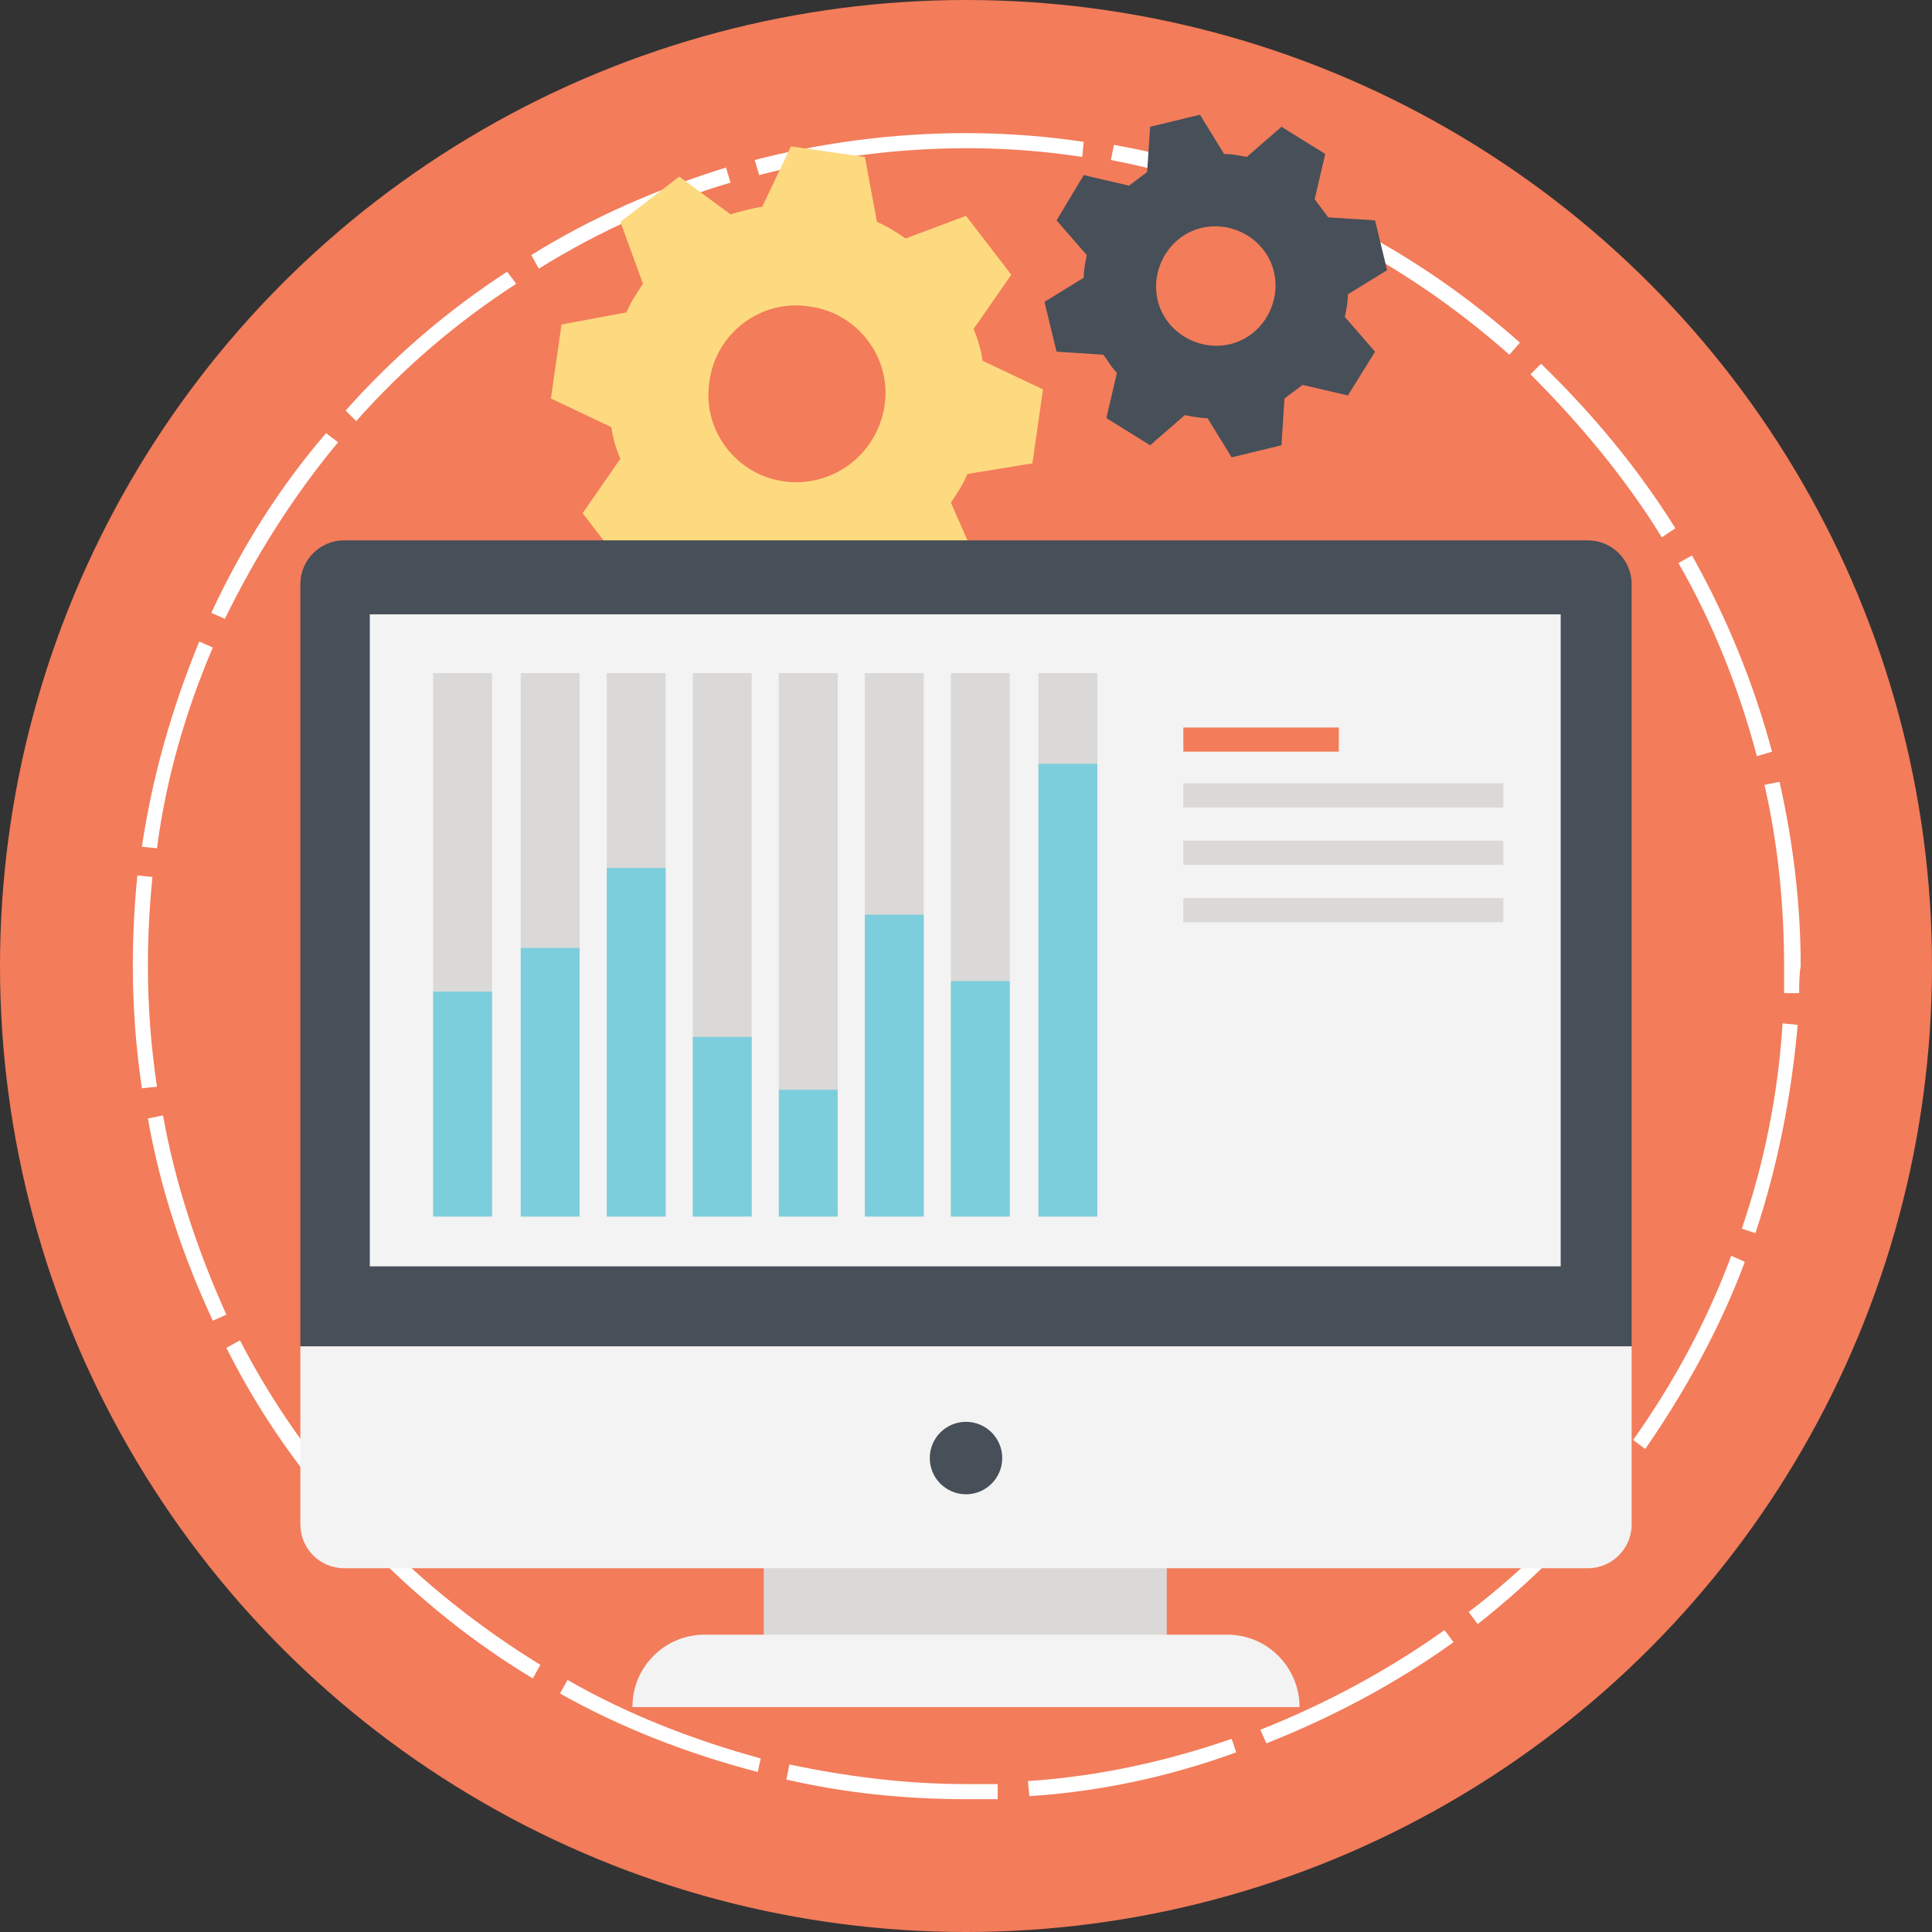 <svg xmlns="http://www.w3.org/2000/svg" viewBox="0 0 128 128"><rect x="0" y="0" width="128" height="128" fill="#333333" stroke="none"/><circle cx="64" cy="64" r="64" fill="#F37C5A"/><path fill="#FFF" d="M64 119.2c-4 0-8-.4-11.9-1.3l.2-1c3.8.8 7.7 1.3 11.7 1.3h2.1v1H64zm4.2-.2l-.1-1c4.6-.3 9.2-1.3 13.5-2.8l.3.9c-4.4 1.6-9 2.6-13.7 2.9zm-18-1.6c-4.6-1.2-9-2.9-13.1-5.2l.5-.9c4 2.3 8.4 4 12.8 5.2l-.2.9zm33.7-1.9l-.4-.9c4.3-1.7 8.4-3.9 12.2-6.6l.6.8c-3.9 2.8-8.1 5-12.4 6.7zm-48.6-4.3c-4-2.4-7.7-5.4-11-8.8l.7-.7c3.2 3.3 6.9 6.2 10.8 8.6l-.5.9zm62.6-3.6l-.6-.8c3.7-2.8 6.9-6.1 9.8-9.8l.8.6c-3 3.7-6.3 7.1-10 10zM23 100.9c-3.2-3.5-5.9-7.4-8-11.6l.9-.5c2.1 4.1 4.8 7.9 7.9 11.4l-.8.7zm86-4.9l-.8-.6c2.7-3.8 4.9-7.9 6.5-12.2l.9.4c-1.6 4.3-3.9 8.5-6.6 12.4zm-94.9-8.5c-2-4.3-3.5-8.8-4.3-13.4l1-.2c.8 4.5 2.3 9 4.2 13.2l-.9.4zm102.2-5.8l-.9-.3c1.5-4.4 2.4-8.9 2.7-13.6l1 .1c-.4 4.6-1.3 9.3-2.8 13.8zM9.4 72.1c-.4-2.7-.6-5.4-.6-8.1 0-2 .1-4 .3-6l1 .1c-.2 2-.3 3.9-.3 5.9 0 2.7.2 5.3.6 8l-1 .1zm109.8-6.3h-1V64c0-4-.4-8.1-1.3-12l1-.2c.9 4 1.4 8.1 1.4 12.2-.1.6-.1 1.2-.1 1.8zM10.4 56.2l-1-.1c.7-4.7 2-9.2 3.8-13.6l.9.4c-1.8 4.2-3.1 8.7-3.7 13.3zm106-6.1c-1.2-4.5-2.9-8.8-5.2-12.8l.9-.5c2.3 4.1 4.1 8.5 5.3 13l-1 .3zM14.9 41l-.9-.4c2-4.3 4.5-8.3 7.6-11.9l.8.6c-3 3.6-5.5 7.6-7.5 11.7zm95.2-5.4c-2.4-3.9-5.4-7.5-8.7-10.8l.7-.7c3.4 3.3 6.4 6.9 8.9 10.9l-.9.6zm-86.5-7.7l-.7-.7c3.1-3.5 6.7-6.6 10.7-9.2l.6.8c-4 2.6-7.5 5.6-10.6 9.1zm76.4-4.4c-3.5-3.1-7.3-5.7-11.4-7.8l.5-.9c4.2 2.1 8.1 4.8 11.6 7.9l-.7.8zm-64.3-5.7l-.5-.9c4-2.5 8.4-4.4 12.9-5.8l.3 1c-4.4 1.3-8.7 3.2-12.7 5.7zm51.1-3c-4.2-1.9-8.6-3.3-13.2-4.2l.2-1c4.6.8 9.2 2.3 13.4 4.2l-.4 1zm-36.5-3.2l-.3-1c7-1.8 14.5-2.3 21.8-1.2l-.1 1c-7.1-1.1-14.5-.6-21.4 1.2z"/><path fill="#FDDA7F" d="M68.4 30.7l.7-4.9-4-1.9c-.1-.7-.3-1.4-.6-2.1l2.5-3.6-3-3.9-4 1.5c-.6-.4-1.2-.8-1.9-1.1l-.8-4.3-4.9-.7-1.9 4c-.7.1-1.4.3-2.1.5L45 11.7l-3.9 3 1.5 4.1c-.4.6-.8 1.2-1.1 1.9l-4.3.8-.7 4.9 4 1.9c.1.7.3 1.4.6 2.1L38.6 34l3 3.9 4.1-1.5c.6.4 1.2.8 1.9 1.1l.8 4.3 4.9.7 1.9-4c.7-.1 1.4-.3 2.1-.6l3.6 2.5 3.9-3-1.8-4.1c.4-.6.8-1.2 1.1-1.9l4.3-.7zM52 31.9c-3.2-.4-5.5-3.4-5-6.6.4-3.2 3.4-5.5 6.6-5 3.2.4 5.5 3.4 5 6.6-.5 3.2-3.4 5.4-6.6 5z"/><path fill="#474F59" d="M89.3 19.5l2.6-1.6-.8-3.3-3.1-.2-.9-1.2.7-3-2.9-1.8-2.3 2c-.5-.1-1-.2-1.5-.2l-1.6-2.6-3.3.8-.2 3-1.2.9-3-.7-1.8 3 2 2.3c-.1.5-.2 1-.2 1.5L69.2 20l.8 3.3 3.1.2c.3.4.5.8.9 1.2l-.7 3 2.9 1.8 2.3-2c.5.1 1 .2 1.5.2l1.6 2.6 3.3-.8.2-3.1 1.2-.9 3 .7 1.8-2.9-2-2.3c.1-.5.2-1 .2-1.5zm-7.8 3.3c-2.1.5-4.3-.8-4.8-2.9-.5-2.1.8-4.3 2.9-4.8 2.1-.5 4.3.8 4.8 2.9.5 2.1-.8 4.3-2.9 4.8z"/><path fill="#DAD9D8" d="M50.6 102.7h26.7v6.9H50.6z"/><path fill="#474F59" d="M108.1 89.2V38.7c0-1.6-1.3-2.9-2.9-2.9H22.8c-1.6 0-2.9 1.3-2.9 2.9v50.5h88.2z"/><path fill="#F3F3F3" d="M19.9 89.2V101c0 1.6 1.3 2.9 2.9 2.9h82.4c1.6 0 2.9-1.3 2.9-2.9V89.2H19.9zM24.5 40.7h78.9v43.2H24.5zM86.1 113.1H41.9c0-1.3.5-2.5 1.4-3.4.9-.9 2.1-1.4 3.4-1.4h34.6c2.7 0 4.8 2.2 4.8 4.8z"/><circle cx="64" cy="96.6" r="2.4" fill="#474F59"/><path fill="#DAD9D8" d="M28.7 44.6h3.9v36h-3.9z"/><path fill="#7DCEDC" d="M28.7 65.7h3.9v14.9h-3.9z"/><path fill="#DAD9D8" d="M34.5 44.6h3.9v36h-3.9z"/><path fill="#7DCEDC" d="M34.5 62.8h3.9v17.8h-3.9z"/><path fill="#DAD9D8" d="M40.2 44.6h3.9v36h-3.9z"/><path fill="#7DCEDC" d="M40.2 57.5h3.9v23.1h-3.9z"/><path fill="#DAD9D8" d="M45.9 44.6h3.9v36h-3.9z"/><path fill="#7DCEDC" d="M45.9 68.7h3.9v11.9h-3.9z"/><path fill="#DAD9D8" d="M51.6 44.6h3.9v36h-3.9z"/><path fill="#7DCEDC" d="M51.6 72.2h3.9v8.4h-3.9z"/><path fill="#DAD9D8" d="M57.3 44.6h3.9v36h-3.9z"/><path fill="#7DCEDC" d="M57.3 60.6h3.9v20h-3.9z"/><g><path fill="#DAD9D8" d="M63 44.6h3.9v36H63z"/><path fill="#7DCEDC" d="M63 65h3.9v15.6H63z"/></g><g><path fill="#DAD9D8" d="M68.8 44.6h3.9v36h-3.9z"/><path fill="#7DCEDC" d="M68.8 50.6h3.9v30h-3.9z"/></g><g><path fill="#F37C5A" d="M78.4 48.2h10.3v1.6H78.4z"/><path fill="#DAD9D8" d="M78.4 51.9h21.2v1.6H78.4zM78.4 55.7h21.2v1.6H78.4zM78.4 59.5h21.2v1.6H78.4z"/></g></svg>
